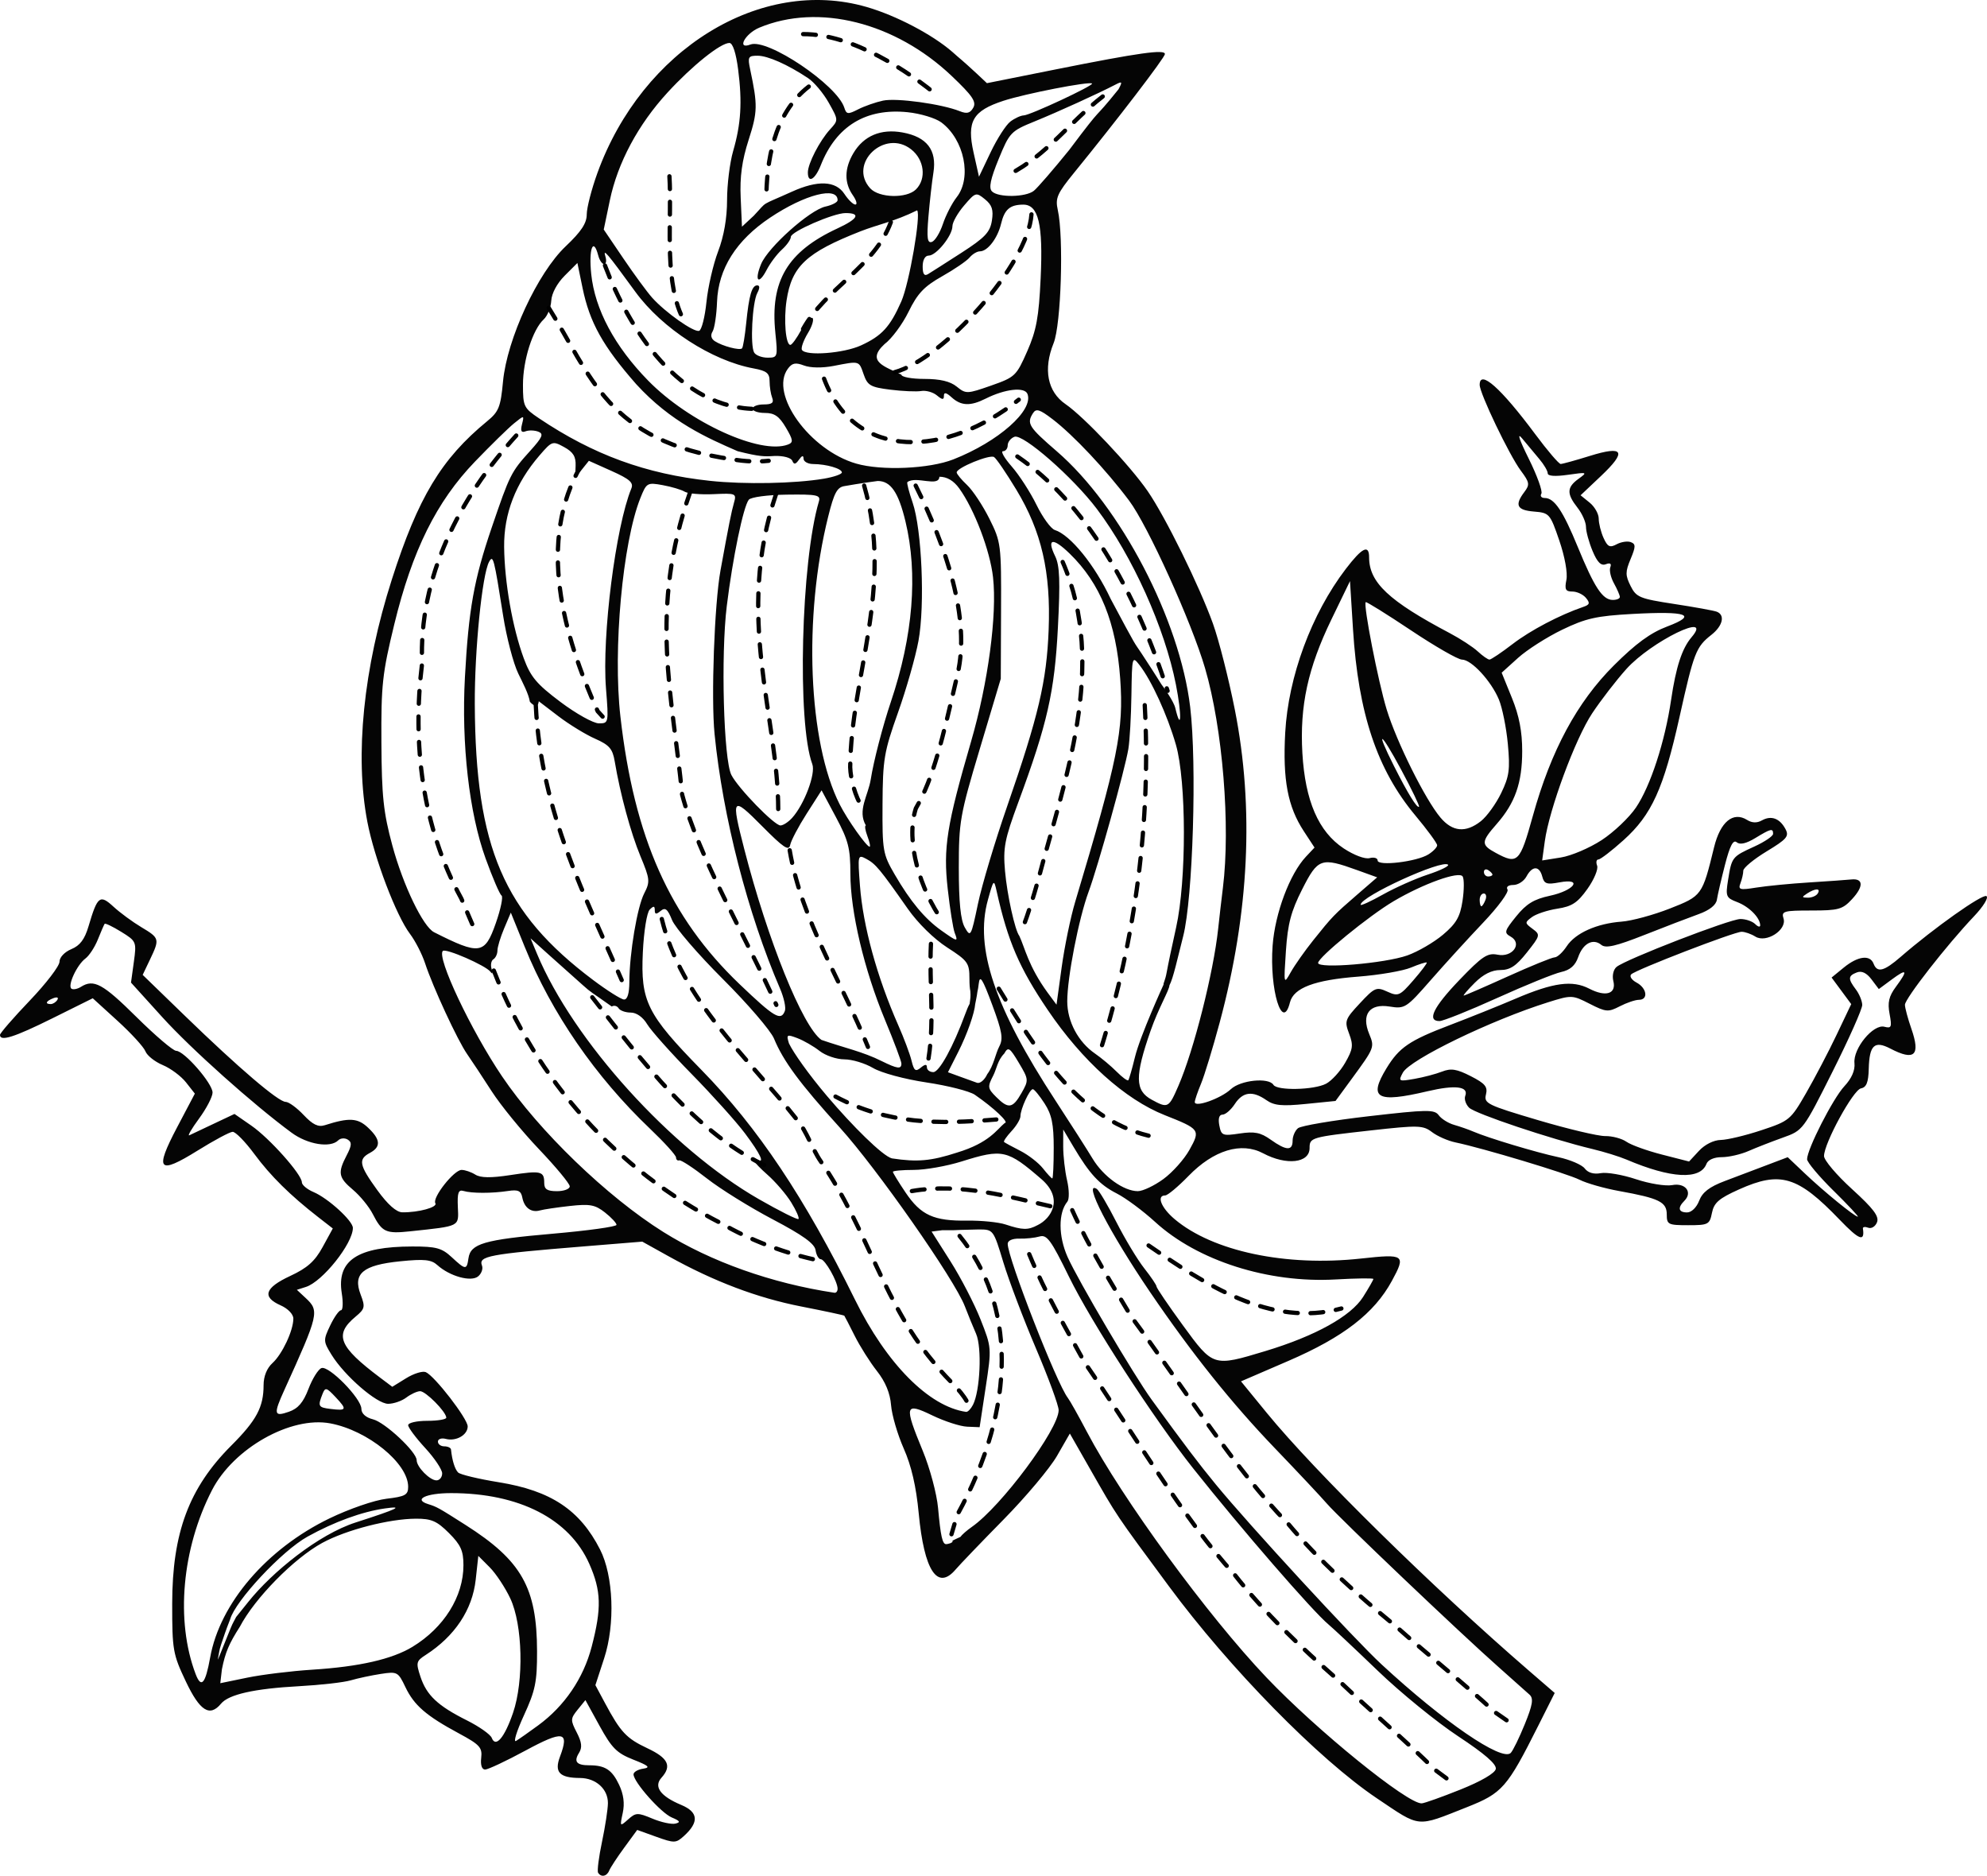 <?xml version="1.0" encoding="UTF-8" standalone="no"?>
<!-- Created with Inkscape (http://www.inkscape.org/) -->

<svg
   xmlns:dc="http://purl.org/dc/elements/1.1/"
   xmlns:cc="http://creativecommons.org/ns#"
   xmlns:rdf="http://www.w3.org/1999/02/22-rdf-syntax-ns#"
   xmlns:svg="http://www.w3.org/2000/svg"
   xmlns="http://www.w3.org/2000/svg"
   xmlns:sodipodi="http://sodipodi.sourceforge.net/DTD/sodipodi-0.dtd"
   xmlns:inkscape="http://www.inkscape.org/namespaces/inkscape"
   width="131.884mm"
   height="124.482mm"
   viewBox="0 0 467.304 441.077"
   id="svg3522"
   version="1.1"
   inkscape:version="0.91 r13725"
   sodipodi:docname="bird_2.svg">
  <defs
     id="defs3524">
    <marker
       inkscape:stockid="DotL"
       orient="auto"
       refY="0.0"
       refX="0.0"
       id="DotL"
       style="overflow:visible"
       inkscape:isstock="true">
      <path
         id="path4532"
         d="M -2.5,-1.0 C -2.5,1.76 -4.74,4.0 -7.5,4.0 C -10.26,4.0 -12.5,1.76 -12.5,-1.0 C -12.5,-3.76 -10.26,-6.0 -7.5,-6.0 C -4.74,-6.0 -2.5,-3.76 -2.5,-1.0 z "
         style="fill-rule:evenodd;stroke:#000000;stroke-width:1pt;stroke-opacity:1;fill:#000000;fill-opacity:1"
         transform="scale(0.8) translate(7.4, 1)" />
    </marker>
  </defs>
  <sodipodi:namedview
     id="base"
     pagecolor="#ffffff"
     bordercolor="#666666"
     borderopacity="1.0"
     inkscape:pageopacity="0.0"
     inkscape:pageshadow="2"
     inkscape:zoom="0.7875"
     inkscape:cx="233.06145"
     inkscape:cy="308.67787"
     inkscape:document-units="px"
     inkscape:current-layer="layer1"
     showgrid="false"
     inkscape:window-width="1366"
     inkscape:window-height="706"
     inkscape:window-x="-8"
     inkscape:window-y="-8"
     inkscape:window-maximized="1"
     fit-margin-top="0"
     fit-margin-left="0"
     fit-margin-right="0"
     fit-margin-bottom="0" />
  <g
     inkscape:label="Layer 1"
     inkscape:groupmode="layer"
     id="layer1"
     style="display:inline"
     transform="translate(-123.612,-385.958)">
    <path
       style="fill:#050505"
       d="m 264.27,826.311 c -0.248,-0.412 0.166,-3.675 0.92,-7.25 0.754,-3.575 1.38,-7.668 1.392,-9.095 0.027,-3.324 -2.828,-5.901 -6.558,-5.92 -4.839,-0.025 -6.095,-1.36 -4.717,-5.013 2.261,-5.99 0.789,-6.249 -8.127,-1.428 -4.533,2.451 -8.8,4.456 -9.481,4.456 -0.763,0 -1.116,-1.056 -0.918,-2.75 0.284,-2.428 -0.33,-3.101 -5.248,-5.75 -7.71,-4.153 -10.533,-6.599 -12.586,-10.903 -1.702,-3.57 -1.909,-3.68 -5.805,-3.079 -2.222,0.342 -5.39,1.019 -7.04,1.505 -1.65,0.485 -7.147,1.107 -12.216,1.382 -10.443,0.567 -16.479,1.921 -18.29,4.103 -2.663,3.209 -4.982,1.74 -8.297,-5.257 -3.022,-6.379 -3.197,-7.381 -3.191,-18.25 0.01,-16.68 3.957,-27.247 13.889,-37.178 5.951,-5.951 7.604,-9.045 7.604,-14.232 0,-2.053 0.779,-3.985 2.083,-5.165 2.294,-2.076 4.917,-7.659 4.917,-10.464 0,-1.032 -1.275,-2.358 -3,-3.122 -4.433,-1.962 -3.73,-4.118 2.25,-6.899 4.041,-1.879 5.8,-3.446 7.639,-6.807 l 2.389,-4.366 -3.389,-2.634 c -6.64,-5.16 -11.246,-9.709 -15.071,-14.885 -2.134,-2.888 -4.429,-5.231 -5.099,-5.208 -0.67,0.023 -4.368,2.003 -8.218,4.399 -9.269,5.769 -10.202,4.712 -4.833,-5.475 l 4.167,-7.907 -2.085,-2.651 c -1.147,-1.458 -3.604,-3.286 -5.461,-4.061 -1.857,-0.776 -3.694,-2.234 -4.082,-3.241 -0.388,-1.007 -3.333,-4.224 -6.545,-7.15 l -5.839,-5.319 -9.424,4.682 c -9.026,4.484 -12.408,5.557 -12.389,3.932 0.005,-0.412 3.155,-4.042 7,-8.065 3.845,-4.023 6.991,-8.131 6.991,-9.129 0,-1.043 1.187,-2.306 2.792,-2.971 2.027,-0.84 3.133,-2.311 4.037,-5.372 2.102,-7.119 2.663,-7.559 5.874,-4.606 1.539,1.415 4.485,3.582 6.547,4.814 4.297,2.568 4.348,2.757 2.032,7.612 l -1.718,3.603 9.987,9.681 c 12.596,12.21 21.931,20.181 23.635,20.181 0.726,0 2.627,1.384 4.223,3.076 2.161,2.29 3.438,2.905 4.997,2.407 5.717,-1.827 7.717,-1.715 10.15,0.57 2.967,2.787 3.097,4.528 0.444,5.947 -2.803,1.5 -2.531,2.863 1.75,8.768 2.455,3.387 4.484,5.183 5.875,5.202 3.819,0.053 8.355,-1.193 7.773,-2.136 -0.789,-1.277 4.372,-7.835 6.166,-7.835 0.804,0 2.257,0.496 3.228,1.103 1.248,0.78 3.662,0.812 8.236,0.111 7.224,-1.107 7.971,-0.934 7.971,1.845 0,1.49 0.697,1.941 3,1.941 1.65,0 3,-0.512 3,-1.139 0,-0.626 -3.263,-4.564 -7.252,-8.75 -3.988,-4.186 -8.989,-10.311 -11.112,-13.611 -2.123,-3.3 -4.718,-7.23 -5.766,-8.733 -2.248,-3.224 -8.062,-15.776 -9.89,-21.352 -0.706,-2.153 -2.303,-5.264 -3.55,-6.914 -3.254,-4.307 -8.382,-17.783 -10.023,-26.338 -2.999,-15.635 -0.935,-36.086 5.751,-56.99 6.172,-19.298 11.645,-28.383 22.428,-37.235 2.727,-2.239 3.16,-3.322 3.72,-9.314 0.935,-10.008 8.143,-25.56 14.745,-31.81 3.653,-3.459 4.949,-5.424 4.949,-7.504 0,-1.55 1.132,-5.938 2.515,-9.751 10.538,-29.054 38.371,-46.217 63.288,-39.026 6.941,2.003 15.489,6.484 20.198,10.586 1.986,1.794 1.822,1.481 5.732,5.099 l 2.381,2.237 16.193,-3.239 c 19.558,-3.912 25.702,-4.774 25.667,-3.602 -0.025,0.834 -11.165,15.39 -21.326,27.863 -4.031,4.949 -4.493,6.003 -3.863,8.821 1.422,6.365 0.774,26.935 -0.986,31.288 -2.484,6.144 -1.45,11.428 2.807,14.346 4.352,2.982 15.198,14.47 19.326,20.469 4.158,6.044 12.126,22.219 15.336,31.132 1.393,3.869 3.707,12.959 5.142,20.201 4.584,23.139 3.392,47.773 -3.565,73.643 -1.609,5.983 -3.582,12.45 -4.385,14.372 -0.803,1.922 -1.46,3.858 -1.46,4.302 0,1.342 6.169,-0.862 8.475,-3.028 2.286,-2.148 8.913,-2.824 10.025,-1.024 0.868,1.405 9.521,1.22 12.372,-0.265 1.304,-0.679 3.326,-2.895 4.492,-4.924 1.836,-3.193 1.961,-4.112 0.93,-6.844 -1.122,-2.973 -0.976,-3.386 2.529,-7.144 3.492,-3.743 3.889,-3.912 6.452,-2.744 2.568,1.17 2.935,1.011 6.128,-2.668 1.868,-2.152 3.285,-4.031 3.15,-4.175 -0.136,-0.145 -1.803,0.387 -3.705,1.182 -1.902,0.795 -7.484,1.754 -12.404,2.132 -10.305,0.791 -15.204,2.642 -16.064,6.068 -1.771,7.058 -4.843,-3.014 -4.075,-13.359 0.566,-7.62 4.026,-16.856 7.832,-20.907 l 2.023,-2.153 -2.522,-3.85 c -3.783,-5.774 -4.975,-12.091 -4.372,-23.15 0.72,-13.186 6.176,-27.945 14.232,-38.495 3.859,-5.054 5.501,-5.872 5.501,-2.739 0,5.897 4.634,10.251 18.958,17.811 2.498,1.318 5.471,3.258 6.607,4.31 1.135,1.052 2.369,1.913 2.741,1.913 0.372,0 2.818,-1.644 5.436,-3.654 4.208,-3.231 11.08,-6.842 16.621,-8.734 1.523,-0.52 1.637,-0.907 0.628,-2.124 -0.679,-0.818 -2.116,-1.488 -3.192,-1.488 -1.603,0 -1.856,-0.497 -1.401,-2.75 0.325,-1.61 -0.367,-5.444 -1.671,-9.25 -2.167,-6.327 -2.326,-6.508 -5.976,-6.81 -4.004,-0.331 -4.576,-1.514 -2.231,-4.613 1.303,-1.722 1.215,-2.245 -0.841,-5 -2.704,-3.624 -9.677,-18.165 -9.677,-20.181 0,-3.696 4.992,0.741 13.096,11.64 2.848,3.83 5.527,6.964 5.952,6.964 0.425,0 3.516,-0.853 6.867,-1.897 7.988,-2.486 8.761,-1.081 2.605,4.735 l -4.79,4.526 2.134,1.728 c 1.174,0.951 2.134,2.648 2.134,3.771 0,1.123 0.514,3.17 1.142,4.549 0.949,2.083 1.469,2.331 3.078,1.47 1.065,-0.57 2.561,-0.796 3.325,-0.503 1.18,0.453 1.173,1.051 -0.051,3.979 -1.252,2.998 -1.253,3.821 -0.001,6.329 1.325,2.657 2.128,2.989 10.222,4.228 4.831,0.74 9.346,1.56 10.034,1.822 2.026,0.773 1.437,3.328 -1.256,5.446 -3.619,2.847 -4.113,4.121 -7.495,19.322 -3.751,16.86 -6.541,22.998 -13.157,28.947 -2.782,2.501 -5.445,4.548 -5.919,4.548 -0.473,0 -0.608,0.658 -0.3,1.462 0.309,0.804 -0.718,3.261 -2.281,5.461 -2.311,3.251 -3.629,4.12 -7.047,4.645 -2.313,0.355 -5.013,1.245 -6,1.978 -1.718,1.274 -1.712,1.393 0.14,2.765 1.879,1.392 1.839,1.555 -1.334,5.562 -2.526,3.189 -3.95,4.128 -6.262,4.128 -1.992,0 -3.996,1.003 -5.993,3 -1.65,1.65 -2.813,3 -2.585,3 0.228,0 4.875,-2.018 10.327,-4.484 5.452,-2.466 10.423,-4.491 11.047,-4.5 0.624,-0.009 1.897,-1.179 2.828,-2.6 2.035,-3.105 7.067,-5.363 12.934,-5.802 2.371,-0.177 7.451,-1.555 11.289,-3.061 7.605,-2.984 7.664,-3.065 10.441,-14.425 1.462,-5.981 4.479,-8.48 7.762,-6.429 1.161,0.725 2.323,0.762 3.487,0.111 2.188,-1.225 4.188,-0.493 5.536,2.026 0.913,1.706 0.361,2.361 -4.435,5.268 -3.012,1.826 -5.477,3.863 -5.477,4.526 0,0.664 -0.3,1.988 -0.666,2.943 -0.593,1.545 -0.183,1.659 3.732,1.033 2.419,-0.387 8.007,-0.93 12.416,-1.206 4.41,-0.276 8.869,-0.592 9.91,-0.701 2.868,-0.301 2.944,1.647 0.181,4.628 -2.239,2.415 -3.165,2.674 -9.593,2.674 -6.493,0 -7.063,0.163 -6.522,1.868 0.853,2.688 -4.063,5.859 -6.615,4.266 -0.999,-0.624 -2.46,-1.134 -3.245,-1.134 -1.738,0 -24.753,8.873 -25.956,10.007 -0.472,0.444 0.091,1.316 1.25,1.936 2.449,1.311 2.826,4.057 0.558,4.057 -0.852,0 -2.875,0.685 -4.495,1.523 -2.724,1.409 -3.256,1.364 -7.092,-0.592 -4.069,-2.076 -4.252,-2.082 -9.755,-0.359 -13.381,4.19 -32.523,13.466 -34.181,16.563 -1.092,2.041 -0.982,2.1 2.717,1.456 2.12,-0.369 5.044,-1.138 6.496,-1.707 2.117,-0.83 3.458,-0.619 6.762,1.067 3.392,1.73 4.025,2.497 3.573,4.326 -0.512,2.078 0.289,2.472 12.238,6.013 7.032,2.084 14.148,3.772 15.813,3.75 1.665,-0.022 3.915,0.582 5,1.34 1.085,0.759 4.841,2.114 8.347,3.011 l 6.375,1.632 2.327,-2.511 c 1.38,-1.489 3.467,-2.53 5.125,-2.558 1.539,-0.026 5.842,-1.056 9.562,-2.29 6.573,-2.18 6.87,-2.427 10.5,-8.721 2.055,-3.563 5.284,-9.73 7.177,-13.706 l 3.441,-7.228 -2.309,-3.123 -2.309,-3.123 2.868,-2.345 c 3.305,-2.703 6.176,-3.079 7.006,-0.917 0.847,2.208 2.444,1.808 6.362,-1.591 7.826,-6.79 19.244,-14.877 20.184,-14.296 0.557,0.344 -0.745,2.458 -2.928,4.753 -6.355,6.681 -16.257,19.366 -16.241,20.805 0.008,0.731 0.691,3.271 1.518,5.645 2.186,6.275 0.75,7.622 -4.953,4.648 -3.728,-1.944 -4.937,-0.807 -5.077,4.777 -0.08,3.176 -0.543,4.335 -1.831,4.583 -1.826,0.352 -8.658,12.855 -8.688,15.9 -0.01,0.976 2.949,4.475 6.575,7.775 5.061,4.606 6.429,6.42 5.888,7.807 -0.387,0.994 -1.316,1.573 -2.063,1.286 -0.747,-0.287 -1.311,-0.2 -1.253,0.193 0.481,3.225 -0.867,2.716 -5.457,-2.061 -9.889,-10.292 -13.941,-11.512 -23.691,-7.137 -4.709,2.113 -5.875,3.123 -6.35,5.5 -0.55,2.752 -0.858,2.912 -5.607,2.912 -4.706,0 -5.025,-0.16 -5.025,-2.525 0,-2.938 -1.767,-3.809 -11.167,-5.505 -3.483,-0.628 -7.683,-1.823 -9.333,-2.655 -2.925,-1.474 -22.806,-7.457 -29.203,-8.787 -1.762,-0.367 -4.237,-1.454 -5.5,-2.416 -2.127,-1.62 -3.185,-1.65 -14.297,-0.41 -14.187,1.584 -14.5,1.674 -14.5,4.159 0,3.536 -5.443,4.15 -10.921,1.232 -5.132,-2.734 -11.635,-0.763 -17.543,5.316 -2.454,2.525 -4.928,4.59 -5.498,4.59 -2.099,0 -0.947,2.899 2.213,5.569 8.955,7.567 26.166,11.209 43.819,9.273 10.294,-1.129 10.626,-0.889 7.278,5.262 -4.144,7.613 -11.398,13.22 -24.321,18.799 l -11.158,4.816 6.041,7.391 c 11.295,13.82 38.922,40.986 61.666,60.638 l 6.072,5.247 -3.857,7.675 c -7.344,14.614 -8.451,15.878 -16.79,19.179 -12.038,4.766 -10.785,4.888 -21.141,-2.064 -13.706,-9.202 -34.683,-30.584 -48.973,-49.92 -12.701,-17.186 -12.065,-16.24 -18.559,-27.619 l -4.711,-8.256 -3.02,5.256 c -1.661,2.891 -7.312,9.622 -12.558,14.957 -5.246,5.335 -10.32,10.623 -11.278,11.75 -4.286,5.047 -7.409,0.302 -8.687,-13.201 -0.599,-6.324 -1.713,-11.143 -3.524,-15.236 -1.456,-3.292 -2.798,-7.885 -2.981,-10.207 -0.222,-2.816 -1.326,-5.484 -3.318,-8.014 -1.642,-2.086 -4,-5.818 -5.241,-8.293 -1.241,-2.475 -2.336,-4.598 -2.435,-4.718 -0.098,-0.12 -4.656,-1.095 -10.127,-2.166 -10.339,-2.024 -20.527,-5.88 -31.167,-11.795 l -6.218,-3.457 -13.782,1.123 c -22.457,1.829 -24.781,2.27 -23.913,4.531 0.282,0.735 -0.126,1.867 -0.907,2.515 -1.654,1.373 -6.682,-0.017 -9.593,-2.651 -1.434,-1.298 -3.062,-1.464 -8.745,-0.893 -8.777,0.881 -11.178,2.898 -9.301,7.812 1.117,2.924 1.015,3.372 -1.183,5.2 -5.097,4.238 -3.981,7.023 5.744,14.331 l 2.884,2.167 3.254,-2.011 c 1.79,-1.106 3.867,-1.754 4.616,-1.439 2.067,0.867 9.863,10.956 9.863,12.765 0,2.015 -2.723,3.572 -5.142,2.94 -1.022,-0.267 -1.858,0.017 -1.858,0.631 0,0.614 0.675,1.117 1.5,1.117 0.825,0 1.534,0.338 1.577,0.75 0.261,2.561 0.902,4.628 1.673,5.4 0.488,0.488 4.8,1.521 9.582,2.295 12.253,1.983 19.048,6.498 23.8,15.812 3.157,6.189 3.588,17.554 0.97,25.57 l -2.067,6.327 2.235,4.173 c 3.697,6.901 5.044,8.339 9.993,10.666 4.906,2.306 5.799,4.173 3.314,6.928 -1.892,2.098 -0.26,4.348 4.636,6.394 4.054,1.694 4.252,4.049 0.619,7.337 -1.848,1.673 -2.245,1.683 -6.467,0.165 l -4.497,-1.617 -3.038,4.15 c -1.671,2.282 -3.264,4.712 -3.541,5.4 -0.56,1.391 -1.929,1.652 -2.622,0.5 z M 277.046,813.601 c 2.065,0.863 4.497,1.39 5.406,1.171 1.275,-0.306 1.081,-0.635 -0.848,-1.44 -2.541,-1.06 -9,-8.339 -9,-10.144 0,-0.544 1.012,-1.142 2.25,-1.329 1.808,-0.273 1.355,-0.692 -2.302,-2.13 -3.868,-1.521 -5.057,-2.707 -7.908,-7.893 l -3.356,-6.104 -1.823,2.251 c -1.7,2.099 -1.714,2.461 -0.219,5.352 1.191,2.303 1.33,3.54 0.54,4.805 -1.29,2.066 -0.588,2.92 2.403,2.92 3.73,0 5.345,1.051 7.01,4.559 1.072,2.26 1.354,4.409 0.87,6.641 -0.7,3.228 -0.672,3.261 1.254,1.536 1.825,-1.635 2.243,-1.65 5.723,-0.196 z m 190.047,-6.838 c 4.863,-1.949 8.112,-3.844 8.302,-4.841 0.213,-1.117 -2.613,-3.57 -8.875,-7.702 -5.053,-3.335 -13.538,-10.247 -18.855,-15.361 -5.317,-5.114 -10.543,-10.024 -11.614,-10.912 -3.704,-3.071 -20.484,-22.419 -31.804,-36.673 -9.326,-11.743 -23.994,-34.377 -29.263,-45.157 -4.184,-8.559 -5.165,-9.9 -6.88,-9.402 -1.1,0.32 -3.237,0.546 -4.75,0.504 -1.63,-0.046 -2.75,0.452 -2.75,1.222 0,3.341 11.536,32.89 14.144,36.228 0.476,0.609 2.498,4.209 4.493,8 8.248,15.672 28.374,43.193 42.234,57.755 11.853,12.453 33.16,29.729 36.493,29.589 0.625,-0.026 4.731,-1.489 9.125,-3.25 z m 15.114,-15.355 c 1.858,-4.571 2.099,-6.054 1.129,-6.949 -0.678,-0.626 -3.933,-3.526 -7.233,-6.444 -9.014,-7.972 -37.444,-35.029 -40.406,-38.454 -1.427,-1.65 -6.919,-7.5 -12.205,-13 -10.221,-10.635 -19.683,-22.468 -29.415,-36.79 -9.555,-14.059 -15.892,-26.323 -12.529,-24.245 0.52,0.321 2.599,3.835 4.621,7.809 2.022,3.974 4.972,8.865 6.555,10.869 1.583,2.004 2.879,3.924 2.879,4.267 0,0.343 2.783,4.441 6.186,9.106 7.147,9.801 7.121,9.793 19.388,6.09 11.759,-3.55 20.138,-8.191 23.015,-12.748 1.326,-2.101 2.411,-3.997 2.411,-4.214 0,-0.217 -3.988,-0.167 -8.863,0.111 -15.863,0.904 -32.485,-4.393 -42.48,-13.537 -2.837,-2.595 -6.889,-5.601 -9.006,-6.679 -4.079,-2.078 -6.373,-4.556 -10.217,-11.04 l -2.372,-4 -0.007,4 c -0.004,2.2 0.406,5.785 0.912,7.966 0.51,2.2 0.539,4.426 0.066,5 -2.149,2.603 -2.131,8.081 0.042,12.983 2.379,5.365 15.64,27.879 19.763,33.551 7.729,10.635 11.063,15.038 15.141,20 7.917,9.632 32.476,36.289 38.944,42.273 14.58,13.488 28.307,22.897 30.38,20.824 0.516,-0.516 2.001,-3.553 3.3,-6.749 z m -237.94,-2.674 c 2.581,-7.531 2.268,-20.715 -0.639,-26.898 -1.209,-2.572 -3.396,-5.877 -4.861,-7.345 l -2.663,-2.669 -0.615,5.588 c -0.779,7.084 -4.913,13.301 -11.779,17.714 -2.214,1.423 -2.305,1.805 -1.221,5.09 1.446,4.382 4.069,6.852 10.911,10.276 2.913,1.458 5.553,3.319 5.867,4.136 0.918,2.391 3.003,-0.067 4.999,-5.893 z m 5.934,2.926 c 6.189,-4.535 10.623,-11.058 12.559,-18.475 2.367,-9.07 2.251,-13.147 -0.556,-19.493 -4.677,-10.576 -16.506,-16.631 -32.489,-16.631 -5.892,0 -8.984,1.47 -5.425,2.579 2.072,0.646 2.426,0.843 8.832,4.921 13.173,8.386 16.763,14.736 16.795,29.707 0.015,7.185 -0.398,9.198 -3.094,15.063 -1.711,3.723 -2.542,6.423 -1.846,6 0.696,-0.423 3.047,-2.075 5.224,-3.67 z m -77.156,-15.978 c 2.285,-12.701 13.304,-25.537 28.05,-32.674 4.626,-2.239 10.557,-4.284 13.403,-4.621 4.42,-0.524 5.105,-0.902 5.105,-2.817 0,-5.53 -9.491,-13.252 -18.322,-14.909 -9.28,-1.741 -22.736,5.851 -27.805,15.688 -7.088,13.754 -8.606,30.765 -3.859,43.25 1.317,3.463 2.302,2.337 3.427,-3.915 z m 24.059,2.894 c 10.966,-0.693 18.725,-2.463 23.5,-5.362 7.421,-4.506 12,-11.831 12,-19.199 0,-3.392 -0.624,-4.779 -3.4,-7.555 -2.833,-2.833 -4.126,-3.398 -7.75,-3.385 -6.305,0.021 -16.434,2.634 -22.04,5.685 -6.653,3.621 -15.898,13.023 -19.405,19.736 -2.542,3.97 -3.419,6.032 -4.206,9.984 l -0.383,3.279 6.342,-1.307 c 3.488,-0.719 10.392,-1.563 15.342,-1.876 z m -15.087,-15.954 c 5.632,-7.04 16.485,-15.834 25.224,-18.653 9.977,-3.218 11.529,-3.965 6.863,-3.3 -5.349,0.762 -11.887,3.145 -18.157,6.62 -6.096,3.378 -17,15.143 -18.201,19.423 -0.591,1.513 -0.986,2.577 -1.253,3.357 -0.616,1.797 -1.231,3.51 -1.326,4.283 -0.032,0.262 -0.241,1.414 -0.342,1.868 0.131,-0.005 3.335,-8.404 3.649,-8.749 0.098,-0.108 0.563,-1.147 0.683,-1.293 0.672,-0.821 1.854,-2.297 2.861,-3.555 z m 167.462,-15.262 c 0.344,-0.503 1.556,-1.564 2.694,-2.357 6.913,-4.818 20.41,-22.962 20.413,-27.442 7.8e-4,-1.1 -2.395,-7.625 -5.325,-14.5 -2.929,-6.875 -6.383,-15.988 -7.675,-20.25 -2.334,-7.7 -2.371,-7.75 -5.773,-7.75 -8.57,0.175 -3.325,0.202 -8.57,0.175 l -2.537,0.325 4.441,7 c 2.443,3.85 5.624,9.995 7.069,13.655 2.617,6.628 2.622,6.692 1.207,16 l -1.421,9.345 -2.95,-0.123 c -1.623,-0.068 -5.313,-1.265 -8.2,-2.66 -6.465,-3.123 -6.656,-2.401 -2.21,8.38 1.672,4.054 3.285,10.079 3.584,13.388 0.602,6.645 1.02,8.516 1.903,8.516 0.325,0 1.791,-0.307 1.474,-0.819 0,0 1.731,-0.847 1.873,-0.882 z m -121.875,-14.937 c 0,-0.901 -1.8,-3.591 -4,-5.978 -2.2,-2.387 -4,-4.8 -4,-5.362 0,-0.562 2.025,-1.022 4.5,-1.022 2.475,0 4.486,-0.338 4.468,-0.75 -0.059,-1.405 -4.868,-6.25 -6.17,-6.218 -0.714,0.018 -2.171,0.693 -3.239,1.5 -1.068,0.808 -2.99,1.468 -4.272,1.468 -2.663,0 -10.234,-6.561 -13.306,-11.532 -1.956,-3.165 -1.968,-3.426 -0.321,-6.879 0.941,-1.974 2.084,-3.589 2.538,-3.589 0.455,0 0.54,-1.793 0.189,-3.984 -1.238,-7.739 3.684,-10.999 16.624,-11.01 5.563,-0.005 6.903,0.358 9.206,2.494 3.296,3.056 3.562,3.075 3.964,0.275 0.495,-3.445 3.669,-4.369 19.831,-5.776 8.243,-0.718 14.988,-1.653 14.988,-2.079 0,-0.426 -1.225,-1.738 -2.721,-2.915 -2.315,-1.821 -3.546,-2.049 -8.25,-1.526 -3.041,0.338 -6.204,0.808 -7.029,1.045 -2.04,0.586 -3.69,-0.616 -4.153,-3.023 -0.307,-1.599 -0.982,-1.909 -3.366,-1.547 -3.783,0.575 -8.544,0.572 -10.481,-0.006 -1.186,-0.354 -1.461,0.436 -1.314,3.769 0.207,4.692 0.682,4.449 -11.186,5.719 -5.757,0.616 -6.633,0.212 -8.825,-4.066 -0.882,-1.722 -2.97,-4.28 -4.64,-5.685 -3.444,-2.898 -3.646,-3.99 -1.5,-8.106 1.213,-2.326 1.265,-3.083 0.252,-3.708 -0.699,-0.432 -1.703,-0.355 -2.23,0.172 -1.856,1.856 -7.204,0.982 -10.971,-1.792 -9.043,-6.658 -23.674,-19.734 -30.427,-27.192 l -7.34,-8.107 0.667,-4.847 c 0.655,-4.76 0.602,-4.887 -2.962,-7.089 -1.996,-1.233 -3.752,-2.079 -3.904,-1.879 -0.151,0.2 -0.864,1.844 -1.585,3.654 -0.721,1.809 -2.043,3.834 -2.938,4.5 -2.013,1.497 -4.295,6.47 -3.261,7.108 0.418,0.258 1.414,0.056 2.212,-0.449 3.003,-1.9 5.154,-0.734 13.013,7.051 4.442,4.4 8.668,8 9.391,8 1.874,3.7e-4 8.548,7.656 8.548,9.806 0,0.99 -1.438,3.756 -3.196,6.146 -1.758,2.39 -2.77,4.143 -2.25,3.896 0.52,-0.247 3.119,-1.476 5.774,-2.73 l 4.829,-2.281 3.971,2.752 c 4.291,2.974 11.872,11.48 11.872,13.322 0,0.623 1.238,1.657 2.75,2.298 3.426,1.452 9.25,6.76 9.25,8.431 0,3.67 -7.142,12.636 -11.054,13.878 l -2.119,0.673 2.087,1.944 c 3.249,3.027 3.074,3.781 -5.007,21.561 -2.62,5.765 -2.491,6.405 1.041,5.173 2.166,-0.755 3.389,-2.183 4.611,-5.384 0.915,-2.396 2.286,-4.595 3.047,-4.887 1.734,-0.665 9.394,7.15 9.394,9.585 0,1.106 1.038,2.04 2.741,2.467 2.825,0.709 10.259,7.668 10.259,9.603 0,1.594 3.092,4.747 4.655,4.747 0.74,0 1.345,-0.737 1.345,-1.638 z m -25.049,-17.914 c -2.183,-2.324 -2.452,-2.389 -3.1,-0.746 -1.139,2.885 -0.996,3.148 1.9,3.504 3.802,0.468 3.938,0.155 1.201,-2.758 z m 149.878,1.802 c 1.695,-3.3 2.145,-13.49 0.738,-16.706 -0.732,-1.674 -1.924,-4.59 -2.648,-6.481 -2.414,-6.304 -20.707,-32.44 -29.44,-42.063 -9.335,-10.286 -13.27,-15.607 -15.438,-20.878 -0.764,-1.858 -6.177,-8.158 -12.029,-14 -5.852,-5.842 -11.231,-12.092 -11.954,-13.888 -1.047,-2.601 -1.593,-3.034 -2.686,-2.128 -1.045,0.867 -1.372,0.823 -1.372,-0.184 0,-1.023 -0.269,-1.053 -1.192,-0.131 -0.666,0.666 -1.378,5.083 -1.614,10.017 -0.552,11.546 0.966,14.594 13.793,27.691 13.241,13.52 24.303,30.071 36.093,54 7.439,15.1 17.387,25.149 26.134,26.398 0.393,0.056 1.119,-0.685 1.614,-1.648 z m -31.829,-27.3 c 0,-1.718 -2.978,-6.95 -3.956,-6.95 -0.498,0 -1.049,-0.955 -1.224,-2.122 -0.232,-1.543 -2.98,-3.52 -10.073,-7.25 -5.364,-2.821 -12.338,-7.153 -15.496,-9.628 -3.158,-2.475 -6.082,-4.388 -6.497,-4.25 -0.415,0.138 -0.754,-0.168 -0.754,-0.679 0,-0.511 -2.751,-3.549 -6.112,-6.75 -12.834,-12.222 -23.146,-27.185 -29.467,-42.758 l -3.273,-8.063 -1.574,3.718 c -0.866,2.045 -1.574,4.381 -1.574,5.191 0,0.81 -0.43,1.739 -0.956,2.064 -0.526,0.325 -0.709,1.364 -0.406,2.309 0.339,1.059 0.227,1.293 -0.294,0.61 -1.12,-1.47 -10.505,-5.565 -11.188,-4.881 -1.496,1.496 6.611,18.661 13.927,29.489 8.688,12.86 24.704,28.314 37.917,36.586 11.177,6.997 25.489,12.083 40.25,14.301 0.412,0.062 0.75,-0.36 0.75,-0.937 z m 47.066,-14.986 c 3.166,-1.544 6.128,-6.152 0.971,-10.706 -8.126,-7.031 -9.213,-7.275 -18.875,-4.246 -3.487,1.093 -8.549,1.987 -11.25,1.987 -2.701,0 -4.911,0.202 -4.911,0.45 0,0.247 1.343,2.44 2.985,4.872 3.604,5.34 6.623,6.713 14.515,6.603 3.3,-0.046 7.35,0.363 9,0.91 4.02,1.332 5.281,1.353 7.566,0.13 z m -57.99,-5.342 c -1.184,-1.915 -3.71,-4.85 -5.614,-6.522 -3.239,-2.844 -4.704,-4.986 -2.462,-3.6 2.014,1.245 0.908,-1.177 -2.782,-6.088 -2.08,-2.769 -7.734,-9.056 -12.563,-13.973 -4.83,-4.917 -9.525,-10.177 -10.433,-11.689 -1.01,-1.681 -2.517,-2.75 -3.878,-2.75 -1.224,0 -2.508,-0.457 -2.853,-1.016 -0.345,-0.559 -1.07,-0.743 -1.609,-0.41 -4.907,-3.499 -4.772,-3.186 -6.817,-5.035 -1.89,-1.671 -5.426,-4.828 -7.858,-7.016 l -4.422,-3.977 1.54,3.686 c 8.52,20.392 31.518,45.811 52.15,57.641 4.89,2.804 9.085,4.903 9.322,4.665 0.238,-0.238 -0.536,-2 -1.72,-3.915 z m 245.123,-2.745 c -3.409,-3.367 -6.198,-6.692 -6.198,-7.388 0,-2.364 6.092,-14.298 8.755,-17.151 1.724,-1.847 2.559,-3.749 2.388,-5.442 -0.348,-3.448 4.42,-9.245 7.04,-8.56 1.654,0.432 1.798,0.077 1.22,-3.006 -0.507,-2.701 -0.172,-4.151 1.471,-6.374 2.92,-3.949 2.668,-4.418 -0.94,-1.75 l -3.067,2.267 -1.724,-2.286 c -1.144,-1.516 -2.3,-2.065 -3.433,-1.63 -2.09,0.802 -2.132,1.5 -0.241,4.001 0.807,1.068 1.482,2.707 1.5,3.643 0.018,0.936 -3.106,7.957 -6.94,15.603 -6.964,13.885 -6.978,13.904 -11.75,15.609 -2.628,0.939 -6.256,2.355 -8.062,3.147 -1.806,0.792 -4.633,1.44 -6.281,1.44 -1.807,0 -3.238,0.626 -3.602,1.577 -1.466,3.822 -8.342,3.449 -18.832,-1.02 -1.65,-0.703 -5.25,-1.816 -8,-2.474 -9.744,-2.33 -27.583,-8.309 -28.989,-9.715 -0.784,-0.784 -1.195,-2.03 -0.911,-2.768 0.861,-2.243 -2.34,-2.638 -8.882,-1.096 -11.926,2.812 -13.953,1.674 -9.636,-5.408 2.988,-4.901 5.376,-6.528 14.918,-10.159 4.675,-1.779 11.625,-4.573 15.444,-6.207 8.875,-3.799 13.35,-4.405 17.33,-2.347 3.904,2.019 6.414,1.215 5.655,-1.812 -0.314,-1.253 0.015,-2.693 0.757,-3.306 2.167,-1.791 26.667,-11.266 29.131,-11.266 1.256,0 2.824,0.54 3.484,1.2 0.66,0.66 1.186,0.772 1.168,0.25 -0.06,-1.794 -2.634,-4.372 -5.424,-5.433 -2.609,-0.992 -2.749,-1.333 -2.132,-5.194 0.859,-5.374 0.941,-5.478 6.148,-7.851 2.442,-1.112 4.439,-2.461 4.439,-2.997 0,-1.364 -0.509,-1.244 -4.173,0.984 -2.136,1.299 -3.61,1.636 -4.376,1.001 -0.832,-0.69 -1.605,0.79 -2.763,5.291 -0.884,3.437 -1.741,7.132 -1.904,8.21 -0.19,1.258 -1.728,2.475 -4.29,3.394 -2.197,0.788 -7.94,2.992 -12.763,4.896 -6.683,2.639 -9.091,3.195 -10.123,2.338 -1.952,-1.62 -4.316,-0.366 -5.452,2.892 -0.686,1.968 -1.893,3.021 -3.99,3.482 -1.654,0.363 -8.42,3.107 -15.035,6.098 -6.616,2.991 -12.727,5.438 -13.58,5.438 -3.043,0 -1.459,-3.269 4.683,-9.665 5.394,-5.617 6.604,-6.418 8.98,-5.942 3.505,0.701 5.916,-2.661 3.055,-4.262 -1.588,-0.889 -1.47,-1.315 1.324,-4.767 2.373,-2.932 4.165,-4.026 7.906,-4.827 5.772,-1.237 7.896,-4.209 2.251,-3.15 -2.978,0.559 -3.586,0.353 -4.035,-1.365 -0.675,-2.58 -2.342,-2.59 -3.716,-0.022 -0.589,1.1 -1.981,2 -3.094,2 -1.179,0 -1.749,0.445 -1.365,1.066 0.362,0.586 -2.199,4.074 -5.692,7.75 -3.493,3.676 -9.045,9.762 -12.338,13.523 -5.789,6.614 -6.109,6.82 -9.71,6.244 -4.733,-0.757 -6.684,1.869 -4.788,6.446 1.297,3.132 1.261,3.226 -4.151,10.613 l -3.768,5.144 -6.991,0.702 c -5.608,0.563 -7.442,0.386 -9.269,-0.894 -3.231,-2.263 -5.534,-1.982 -7.425,0.904 -0.901,1.375 -2.199,2.5 -2.884,2.5 -0.796,0 -1.071,0.919 -0.76,2.543 0.456,2.385 0.754,2.502 4.809,1.894 3.478,-0.522 4.9,-0.237 7.28,1.457 3.654,2.602 5.148,2.668 5.148,0.228 0,-1.033 0.568,-2.349 1.261,-2.924 0.694,-0.576 8.174,-1.843 16.622,-2.816 13.842,-1.594 15.473,-1.616 16.493,-0.221 0.623,0.851 2.255,1.867 3.628,2.256 1.373,0.39 3.396,1.098 4.496,1.573 3.437,1.487 14.775,4.897 20,6.017 2.75,0.589 5.541,1.785 6.202,2.658 0.765,1.009 2.133,1.409 3.758,1.098 1.406,-0.269 5.14,0.374 8.298,1.428 3.158,1.054 6.996,1.675 8.53,1.38 3.088,-0.594 4.848,1.693 2.845,3.696 -1.647,1.647 -1.389,2.733 0.648,2.733 1.022,0 2.228,-1.172 2.83,-2.75 0.759,-1.991 2.406,-3.263 5.969,-4.611 2.706,-1.024 7.156,-2.708 9.889,-3.744 l 4.969,-1.882 4.031,3.826 c 4.469,4.242 11.726,10.161 12.458,10.161 0.259,0 -2.319,-2.755 -5.728,-6.122 z M 397.203,663.22 c 2.145,-1.562 4.911,-4.658 6.147,-6.88 2.614,-4.699 2.495,-4.866 -5.838,-8.167 -9.31,-3.688 -19.389,-12.756 -27.499,-24.74 -6.704,-9.905 -9.361,-16.075 -12.004,-27.872 -0.654,-2.921 -0.709,-2.868 -2.061,2 -3.143,11.314 1.542,25.224 15.899,47.203 3.52,5.388 7.445,11.531 8.723,13.65 2.531,4.198 7.316,7.637 10.633,7.643 1.155,0.002 3.855,-1.275 6,-2.837 z m -25.776,-7.308 c 0,-5.631 -0.459,-7.858 -2.162,-10.488 -1.189,-1.836 -2.427,-3.345 -2.751,-3.351 -0.755,-0.016 -2.911,4.685 -2.911,6.346 0,0.695 -0.945,2.279 -2.101,3.519 -1.155,1.24 -1.943,2.393 -1.75,2.561 0.193,0.169 1.909,1.1 3.813,2.07 1.905,0.97 4.3,2.827 5.323,4.127 1.023,1.3 2.012,2.364 2.199,2.364 0.187,0 0.339,-3.217 0.339,-7.149 z m -22.739,1.071 c 7.657,-2.317 9.332,-5.406 11.224,-6.958 1.164,-0.035 -2.599,-3.583 -7.037,-6.634 -1.225,-0.842 -6.336,-2.145 -11.357,-2.895 -5.165,-0.772 -10.627,-2.248 -12.579,-3.399 -1.898,-1.12 -4.939,-2.036 -6.758,-2.036 -1.819,0 -4.441,-0.891 -5.825,-1.98 -1.384,-1.089 -3.726,-2.439 -5.203,-3.001 -2.5,-0.95 -2.637,-0.865 -1.991,1.23 1.047,2.2 4.673,7.331 8.946,12.371 5.977,7.052 13.111,14.14 15.268,14.666 5.985,0.909 9.169,0.626 15.312,-1.364 z m 3.125,-37.974 c -0.141,-0.666 -0.209,-1.65 -0.209,-2.917 0,-3.692 -0.366,-4.205 -5.25,-7.35 -3.095,-1.993 -6.892,-5.723 -9.25,-9.087 -6.538,-9.328 -7.557,-10.553 -9.731,-11.717 -2.035,-1.089 -2.065,-0.965 -1.517,6.278 0.72,9.519 4.007,21.487 9.022,32.846 1.336,3.025 2.739,6.777 3.118,8.338 0.571,2.348 0.942,2.629 2.149,1.628 1.026,-0.852 1.459,-0.878 1.459,-0.088 0,0.617 0.68,1.122 1.511,1.122 1.406,0 4.668,-5.952 7.536,-13.75 0.303,-0.824 0.657,-1.718 0.993,-2.293 0.186,-1.359 0.266,-1.644 0.169,-3.01 z m 1.148,3.048 c -0.152,2.07 -1.837,7.004 -3.996,11.27 l -2.411,4.765 2.775,1.014 c 1.526,0.558 3.351,1.217 4.055,1.465 0.704,0.248 1.789,-0.666 2.411,-2.03 1.521,-2.007 1.93,-4.808 2.822,-6.504 0.975,-1.821 0.69,-3.499 -1.669,-9.836 -2.301,-6.182 -2.904,-7.115 -3.16,-4.89 -0.092,0.796 -0.192,1.423 -0.31,1.879 -0.142,1.181 -0.358,1.95 -0.515,2.867 z m 4.227,16.841 c -1.357,2.625 -1.306,2.998 0.697,5 2.884,2.884 3.891,2.727 5.973,-0.931 l 0,-5e-5 c 1.711,-3.007 1.696,-3.179 -0.641,-7.099 -2.151,-3.608 -2.501,-3.829 -3.429,-2.17 -1.586,1.612 -1.771,3.589 -2.599,5.2 z m 37.025,-10.578 c -3.744,10.752 -3.69,14.086 0.264,16.234 3.809,2.069 3.996,1.972 6.264,-3.242 l -2e-5,0 c 3.623,-8.331 8.253,-26.612 9.358,-36.946 0.282,-2.642 0.784,-6.978 1.115,-9.635 1.812,-14.563 -0.057,-37.524 -4.205,-51.669 -3.178,-10.836 -13.453,-33.511 -17.837,-39.364 -5.42,-7.236 -13.143,-15.448 -18.038,-19.181 -3.039,-2.318 -3.849,-2.562 -4.594,-1.384 -1.524,2.409 -1.004,3.24 5.588,8.93 15.038,12.979 28.94,39.618 31.394,60.158 1.6,13.395 0.642,44.884 -1.639,53.852 -1.35,5.307 -2.347,9.925 -3.243,11.593 -0.005,1.067 -2.582,5.359 -4.426,10.656 z m 3.788,-13.758 c 0.291,-1.65 1.285,-6.375 2.207,-10.5 2.464,-11.014 2.437,-34.382 -0.048,-43 -2.008,-6.964 -5.733,-15.101 -8.576,-18.739 -1.704,-2.18 -1.753,-1.995 -1.882,7 -0.073,5.081 -0.397,10.814 -0.72,12.739 -0.837,4.982 -7.119,27.542 -9.361,33.617 -2.317,6.277 -5.018,20.146 -5.013,25.743 0.004,4.725 2.577,9.559 6.536,12.283 1.484,1.021 3.775,2.94 5.09,4.263 1.315,1.324 2.545,2.224 2.733,2 0.188,-0.224 0.889,-2.657 1.557,-5.407 1.233,-5.075 6.728,-17.061 6.728,-17.061 -0.06,-0.397 0.402,-0.977 0.749,-2.939 z m -62.397,21.495 c 0,-0.553 -1.742,-5.191 -3.871,-10.307 -4.891,-11.752 -8.129,-25.436 -8.129,-34.357 0,-5.952 -0.474,-7.811 -3.385,-13.258 l -3.385,-6.335 -3.515,5.496 c -1.934,3.023 -3.677,6.336 -3.875,7.362 -0.289,1.502 -1.578,0.636 -6.6,-4.432 -7.103,-7.169 -7.351,-6.85 -4.195,5.4 5.543,21.517 13.735,41.77 18.146,44.859 5.293,1.841 9.809,2.792 14.126,4.964 3.75,1.849 4.683,1.971 4.683,0.61 z m -27.406,-12.378 c 0.292,-0.761 -0.219,-3.123 -1.135,-5.25 -7.618,-17.686 -13.462,-40.403 -15.4,-59.867 -0.844,-8.474 -0.04,-30.615 1.398,-38.5 1.962,-10.759 2.553,-13.722 3.153,-15.829 0.643,-2.255 0.49,-2.321 -4.788,-2.076 -2.998,0.139 -6.063,-0.125 -6.81,-0.587 -0.747,-0.462 -3.058,-1.15 -5.134,-1.53 -3.648,-0.667 -3.826,-0.565 -5.261,3.021 -4.188,10.467 -6.492,35.648 -4.702,51.389 3.237,28.463 11.604,47.244 28.045,62.952 8.183,7.818 9.699,8.713 10.633,6.277 z m -171.101,-2.605 c 0.35,-0.567 -0.051,-0.735 -0.941,-0.393 -1.732,0.665 -2.049,1.382 -0.611,1.382 0.518,0 1.216,-0.445 1.552,-0.989 z M 376.465,598.061 c 10.086,-33.658 11.451,-40.413 10.601,-52.463 -0.93,-13.194 -4.676,-22.473 -11.896,-29.471 -3.98,-3.858 -5.458,-3.588 -3.406,0.622 1.076,2.208 1.215,5.822 0.645,16.812 -0.782,15.099 -2.464,22.522 -9.29,41 -3.258,8.818 -3.629,10.74 -3.142,16.262 0.49,5.561 2.337,13.921 3.36,15.209 1.302,2.748 2.097,7.095 6.661,13.35 l 2.086,2.821 1.216,-8.821 c 0.669,-4.852 2.093,-11.746 3.164,-15.321 z m -104.842,18.75 c 0.032,-6.779 1.856,-17.609 3.503,-20.794 1.405,-2.718 1.342,-3.343 -0.883,-8.692 -2.288,-5.501 -4.773,-14.651 -6.061,-22.326 -0.499,-2.969 -1.27,-3.858 -4.631,-5.341 -2.218,-0.979 -6.102,-3.359 -8.631,-5.289 l -4.598,-3.51 c -0.251,2.301 -2.092,0.116 -2.092,0.116 -0.322,-1.912 -1.602,-4.3 -2.747,-6.665 -1.145,-2.365 -2.737,-8.451 -3.537,-13.524 -2.166,-13.723 -2.356,-14.453 -3.313,-12.71 -1.633,2.973 -3.422,20.797 -3.361,33.486 0.162,33.657 6.759,49.027 27.834,64.849 3.3,2.477 6.562,4.537 7.25,4.578 0.813,0.048 1.257,-1.414 1.27,-4.177 z m 160.839,-9.75 c 4.499,-5.623 4.852,-5.989 10.447,-10.831 l 4.585,-3.968 -4.695,-1.695 c -8.494,-3.066 -9.229,-2.811 -12.932,4.494 -2.633,5.193 -3.403,8.109 -3.833,14.5 -0.531,7.9 -0.516,7.963 1.145,5 0.925,-1.65 3.303,-5.025 5.283,-7.5 z m 22.142,3.557 c 2.475,-0.88 6.245,-3.073 8.378,-4.874 3.116,-2.632 4.016,-4.19 4.585,-7.937 0.389,-2.564 0.405,-5.152 0.035,-5.751 -0.822,-1.329 -9.268,1.7 -16.258,5.831 -5.801,3.429 -17.739,13.189 -17.739,14.503 0,1.426 15.738,0.098 21,-1.773 z m -214.388,-7.583 c 1.161,-3.315 1.766,-6.24 1.344,-6.501 -0.422,-0.261 -2.11,-4.186 -3.751,-8.724 -3.865,-10.688 -5.713,-26.91 -4.856,-42.617 0.872,-15.965 2.111,-22.893 6.284,-35.132 4.279,-12.548 4.551,-13.093 9.056,-18.079 2.909,-3.22 3.244,-4.009 1.917,-4.519 -0.884,-0.339 -2.232,-0.377 -2.994,-0.085 -1.006,0.386 -1.238,-0.065 -0.843,-1.643 0.543,-2.174 0.542,-2.174 -1.863,-0.229 -1.324,1.07 -5.464,5.12 -9.199,9 -9.045,9.393 -14.742,20.881 -18.969,38.249 -2.816,11.569 -3.108,14.252 -3.032,27.804 0.071,12.684 0.47,16.424 2.579,24.226 2.52,9.319 7.211,19.072 9.805,20.382 10.749,5.432 11.932,5.258 14.522,-2.135 z m 107.923,2.276 c -0.373,-0.963 -1.111,-5.591 -1.638,-10.285 -1.09,-9.699 -0.264,-14.912 5.512,-34.79 3.983,-13.707 6.121,-29.731 5.141,-38.527 -0.699,-6.266 -4.379,-15.944 -7.945,-20.897 -1.316,-1.827 -2.883,-2.75 -4.67,-2.75 -0.123,2.543 -5.503,-0.273 -7.533,1.265 -0.172,0.172 0.379,2.321 1.224,4.774 2.185,6.338 2.942,24.109 1.388,32.559 -0.698,3.796 -2.871,11.402 -4.829,16.902 -3.268,9.179 -3.565,10.944 -3.623,21.5 -0.059,10.941 0.079,11.743 2.847,16.5 3.721,6.396 7.081,10.434 10.986,13.201 3.814,2.703 3.988,2.734 3.14,0.549 z m 12.334,-29.75 c 7.374,-21.241 9.291,-29.394 9.761,-41.5 0.529,-13.627 -1.662,-23.123 -7.604,-32.957 -2.353,-3.895 -4.711,-7.348 -5.239,-7.675 -1.054,-0.651 -8.787,2.525 -8.787,3.609 0,0.371 1.097,1.704 2.438,2.964 1.341,1.26 3.703,4.826 5.25,7.924 2.742,5.493 2.811,6.035 2.748,21.634 l -0.064,16 -4.936,16.5 c -4.672,15.617 -4.936,17.115 -4.936,28 0,8.054 0.422,12.244 1.41,13.982 1.356,2.388 1.473,2.178 3.081,-5.5 0.919,-4.39 4.015,-14.732 6.879,-22.982 z m 98.946,16.047 c 2.923,-0.963 5.063,-2.003 4.755,-2.311 -1.341,-1.341 -20.57,7.453 -20.57,9.407 0,0.301 2.362,-0.778 5.25,-2.399 2.888,-1.62 7.642,-3.734 10.565,-4.697 z m 13.547,5.953 c 0.317,-0.825 0.14,-1.5 -0.393,-1.5 -0.533,0 -0.969,0.675 -0.969,1.5 0,0.825 0.177,1.5 0.393,1.5 0.216,0 0.652,-0.675 0.969,-1.5 z m 78.138,-1.5 c 0.782,-1.266 -0.542,-1.266 -2.5,0 -1.293,0.835 -1.266,0.971 0.191,0.985 0.93,0.008 1.969,-0.435 2.309,-0.985 z m -76.5,-4.441 c 0,-0.243 -0.45,-0.719 -1,-1.059 -0.55,-0.34 -1,-0.141 -1,0.441 0,0.582 0.45,1.059 1,1.059 0.55,0 1,-0.198 1,-0.441 z m -15.076,-4.743 c 1.142,-0.713 2.076,-1.685 2.076,-2.16 0,-0.475 -2.303,-3.619 -5.118,-6.989 -9.002,-10.774 -13.433,-23.993 -14.671,-43.771 l -0.711,-11.357 -4.35,8.98 c -5.555,11.466 -7.492,20.375 -6.847,31.48 0.653,11.227 3.796,18.476 9.707,22.388 2.407,1.593 5.021,2.576 6.101,2.293 1.039,-0.272 1.889,-0.024 1.889,0.552 0,1.39 9.175,0.299 11.924,-1.417 z m 24.582,-9.066 c 4.272,-15.378 10.399,-26.755 19.05,-35.375 5.202,-5.184 8.622,-7.68 12.548,-9.162 7.279,-2.747 4.733,-3.66 -8.215,-2.946 -8.434,0.465 -10.925,1.024 -16.478,3.703 -3.598,1.735 -8.274,4.72 -10.39,6.632 l -3.848,3.477 2.414,5.941 c 1.702,4.189 2.414,7.874 2.414,12.493 0,7.448 -1.663,12.201 -5.997,17.137 -3.694,4.208 -3.72,4.898 -0.253,6.779 5.194,2.818 5.701,2.316 8.755,-8.678 z m 16.169,5.704 c 2.846,-1.856 6.482,-5.304 8.079,-7.664 3.409,-5.034 6.808,-15.443 8.261,-25.29 1.146,-7.769 2.563,-12.117 4.811,-14.756 5.323,-6.25 -9.474,0.959 -15.323,7.465 -2.369,2.635 -5.994,7.332 -8.055,10.437 -3.967,5.976 -10.102,22.554 -11.134,30.087 l -0.616,4.495 4.401,-0.7 c 2.421,-0.385 6.73,-2.218 9.576,-4.074 z m -172.674,-0.954 c -0.523,-1.375 -0.682,-2.5 -0.353,-2.5 -2.059,-3.526 0.528,-7.007 1.145,-10.843 0.679,-4.314 2.808,-12.516 4.731,-18.227 5.224,-15.512 6.403,-30.09 3.431,-42.43 -1.649,-6.845 -3.471,-9.5 -6.523,-9.5 -3.638,0.457 -7.749,1.189 -7.749,1.189 -1.794,0.255 -2.486,1.529 -3.893,7.16 -5.898,23.617 -4.723,53.042 2.704,67.709 1.829,3.612 6.307,9.942 7.033,9.942 0.233,0 -0.003,-1.125 -0.526,-2.5 z m 144.278,-3.504 c 1.401,-1.102 3.548,-4.07 4.77,-6.594 1.909,-3.943 2.131,-5.573 1.575,-11.559 -0.356,-3.833 -1.306,-8.544 -2.111,-10.47 -1.826,-4.369 -6.459,-9.373 -8.68,-9.373 -0.921,0 -6.323,-3.102 -12.003,-6.893 -5.681,-3.791 -10.464,-6.768 -10.629,-6.616 -0.614,0.566 2.929,18.716 4.929,25.246 2.347,7.664 9.055,21.139 12.648,25.409 2.828,3.361 5.954,3.641 9.502,0.85 z m -161.988,-0.764 c 2.876,-3.178 5.594,-10.404 4.757,-12.646 -3.609,-9.664 -2.656,-47.621 1.551,-61.785 0.447,-1.505 -0.414,-1.686 -7.554,-1.594 -4.503,0.059 -8.445,0.587 -8.934,1.198 -1.286,1.607 -3.785,13.669 -5.177,24.994 -1.419,11.54 -0.747,36.158 1.084,39.73 1.606,3.134 10.1,11.869 11.541,11.869 0.623,0 1.853,-0.796 2.733,-1.768 z m 143.25,-11.338 c -4.901,-9.13 -6.194,-9.806 -1.709,-0.894 3.212,6.383 5.462,10.04 5.904,9.598 0.171,-0.171 -1.717,-4.088 -4.195,-8.705 z M 266.127,547.811 c -0.981,-12.334 2.279,-38.022 5.962,-46.977 0.568,-1.38 -0.364,-2.208 -4.638,-4.123 l -5.348,-2.396 -1.62,2.026 c -1.586,1.984 -1.618,1.966 -1.5,-0.838 0.091,-2.17 -0.558,-3.237 -2.679,-4.403 -2.727,-1.5 -2.876,-1.449 -5.818,1.961 -5.623,6.518 -8.392,13.68 -8.311,21.5 0.086,8.341 1.97,19.025 4.621,26.214 1.606,4.354 3.027,6.043 8.615,10.24 3.68,2.764 7.744,5.031 9.031,5.036 2.317,0.01 2.334,-0.069 1.684,-8.24 z m 134.044,-0.846 c -2.634,-13.376 -10.225,-30.239 -18.615,-41.352 -5.608,-7.428 -17.365,-17.715 -19.368,-16.946 -0.871,0.334 -1.584,1.235 -1.584,2.001 0,0.766 -0.497,1.393 -1.104,1.393 -0.607,0 0.322,1.623 2.063,3.607 1.742,1.984 4.357,6.033 5.811,8.998 1.454,2.965 3.395,5.63 4.312,5.921 3.674,1.166 9.408,8.245 13.155,16.24 6.467,12.126 5.338,9.895 7.215,12.747 3.587,5.449 4.561,7.128 4.7,7.308 0.541,0.688 2.881,3.969 3.258,5.547 1.428,5.964 1.552,1.622 0.156,-5.464 z m 104.397,-20.654 c -0.019,-0.412 -0.646,-1.852 -1.392,-3.2 -0.746,-1.347 -1.13,-3.04 -0.853,-3.761 0.331,-0.862 -0.032,-1.107 -1.058,-0.713 -1.118,0.429 -2.001,-0.454 -3.111,-3.111 -0.853,-2.04 -1.55,-4.596 -1.55,-5.68 0,-1.084 -0.9,-3.114 -2,-4.513 -2.578,-3.278 -2.523,-4.782 0.25,-6.783 2.164,-1.561 2.069,-1.597 -2.5,-0.943 -3.029,0.434 -4.75,0.307 -4.75,-0.349 0,-0.566 -0.891,-2.079 -1.98,-3.364 -1.089,-1.284 -2.904,-3.46 -4.034,-4.835 -1.275,-1.552 -0.69,0.246 1.544,4.742 1.979,3.983 3.317,7.696 2.975,8.25 -0.343,0.554 0.009,1.008 0.781,1.008 2.266,0 4.285,2.984 7.779,11.5 3.894,9.491 5.821,12.426 8.185,12.469 0.963,0.017 1.734,-0.306 1.715,-0.719 z m -187.215,-27.788 c 2.337,-0.395 4.25,-1.058 4.25,-1.473 0,-0.901 -3.605,-1.956 -6.75,-1.975 -1.238,-0.008 -2.257,-0.576 -2.265,-1.264 -0.01,-0.847 -0.357,-0.767 -1.076,0.25 -0.798,1.129 -1.186,1.191 -1.568,0.25 -0.29,-0.714 -2.08,-1.2 -4.174,-1.134 -2.412,0.159 -3.449,0.191 -8.667,-1.116 -7.229,-3.146 -15.731,-6.869 -23.86,-15.758 -7.836,-8.925 -10.95,-14.506 -12.624,-22.625 l -1.213,-5.882 -2.999,2.999 c -1.793,1.793 -3.06,4.158 -3.152,5.882 -0.084,1.586 -0.883,3.558 -1.775,4.383 -2.595,2.398 -4.877,9.598 -4.877,15.384 0,5.061 0.199,5.477 3.75,7.862 12.786,8.587 25.134,13.104 40.25,14.723 8.099,0.868 19.938,0.643 26.75,-0.507 z m 30.463,-4.538 c 10.563,-4.148 18.923,-11.522 17.44,-15.386 -0.657,-1.713 -5.276,-1.195 -9.853,1.105 -3.569,1.794 -5.75,1.712 -7.971,-0.298 -1.287,-1.165 -1.829,-1.276 -1.829,-0.378 0,0.998 -0.361,0.978 -1.654,-0.095 -0.909,-0.755 -2.565,-1.218 -3.678,-1.029 -1.113,0.189 -4.385,0.048 -7.27,-0.313 -4.654,-0.582 -5.362,-0.987 -6.27,-3.593 -1.136,-3.257 -0.885,-3.187 -7.073,-1.993 -2.669,0.515 -5.453,0.474 -6.97,-0.103 -1.998,-0.76 -2.793,-0.595 -3.805,0.79 -4.344,5.94 5.165,19.115 16.079,22.277 5.955,1.726 17.183,1.241 22.854,-0.985 z m -38.874,-3.501 c 1.286,-0.494 1.212,-1.069 -0.517,-4 -1.562,-2.647 -2.678,-3.423 -4.921,-3.423 -1.596,0 -2.901,-0.45 -2.901,-1 0,-0.55 1.173,-1 2.607,-1 1.966,0 2.458,-0.389 2,-1.582 -0.334,-0.87 -0.607,-2.62 -0.607,-3.889 0,-1.876 -0.7,-2.436 -3.75,-2.997 -9.822,-1.808 -21.526,-9.386 -27.81,-18.006 -6.764,-9.278 -7.681,-10.355 -7.041,-8.276 0.296,0.963 0.155,1.75 -0.314,1.75 -0.469,0 -1.087,-0.9 -1.375,-2 -1.173,-4.487 -2.274,-1.61 -1.658,4.336 0.86,8.31 5.508,17.008 13.396,25.068 9.607,9.817 26.43,17.499 32.892,15.02 z m 56.248,-21.914 c 2.164,-4.926 2.735,-8.031 3.164,-17.22 0.592,-12.678 -0.511,-17.3 -4.123,-17.274 -3.103,0.022 -4.381,1.13 -5.184,4.495 -0.814,3.41 -3.176,6.49 -4.978,6.49 -0.672,0 -1.764,0.653 -2.426,1.45 -0.662,0.798 -3.572,2.787 -6.466,4.42 -4.233,2.389 -5.776,4.02 -7.89,8.34 -1.445,2.954 -3.99,6.378 -5.656,7.61 -4.523,4.176 0.345,5.326 3.971,7.179 0,0.55 2.425,1 5.389,1 3.71,0 6.085,0.564 7.623,1.809 2.161,1.75 2.425,1.742 8.084,-0.24 5.63,-1.972 5.949,-2.275 8.491,-8.059 z m -59.226,-4.329 c -1.276,-12.207 2.839,-19.122 14.629,-24.585 4.838,-2.241 5.541,-3.596 1.866,-3.596 -2.814,0 -12.854,4.37 -12.855,5.595 -7.6e-4,0.602 -0.947,1.951 -2.104,2.998 -1.156,1.046 -2.764,3.183 -3.574,4.748 -1.919,3.71 -2.969,2.632 -1.319,-1.353 1.639,-3.957 11.437,-12.706 15.141,-13.52 1.569,-0.345 2.853,-1.014 2.853,-1.488 0,-3.345 -7.698,-1.365 -15.847,4.077 -8.004,5.345 -12.222,12.03 -12.51,19.83 -0.114,3.088 -0.588,6.227 -1.054,6.976 -0.531,0.855 -0.333,1.696 0.532,2.259 1.794,1.167 5.851,2.24 6.399,1.692 0.235,-0.235 0.674,-2.877 0.976,-5.87 0.669,-6.645 1.338,-8.942 2.606,-8.942 0.618,0 0.624,0.643 0.015,1.78 -1.188,2.22 -1.721,12.435 -0.733,14.035 0.403,0.652 1.824,1.186 3.158,1.186 2.359,0 2.409,-0.159 1.817,-5.819 z m 20.139,2.938 c 4.912,-2.256 6.828,-4.346 9.482,-10.347 1.863,-4.212 4.678,-20.445 3.713,-21.411 -5.436,2.674 -9.11,3.282 -13.37,4.95 -12.699,4.998 -16.112,8.193 -17.331,16.226 -0.703,4.635 -0.207,10.463 0.892,10.463 0.362,0 1.507,-1.575 2.544,-3.5 3.117,-5.021 3.577,-2.573 1.622,0.655 -1.071,1.762 -1.72,3.573 -1.441,4.024 0.92,1.489 9.816,0.81 13.889,-1.06 z m -36.349,-10.2 c 0.358,-3.53 1.595,-8.894 2.749,-11.919 1.36,-3.564 2.099,-7.812 2.099,-12.069 2.7e-4,-3.613 0.642,-8.788 1.426,-11.5 1.855,-6.416 2.167,-11.494 1.18,-19.181 -0.502,-3.911 -1.271,-6.25 -2.054,-6.25 -2.089,0 -8.736,5.324 -14.552,11.655 -6.916,7.528 -11.726,16.517 -13.569,25.355 l -1.431,6.863 4.619,6.813 c 2.54,3.747 5.578,7.887 6.75,9.199 3.107,3.478 9.823,8.217 11.063,7.806 0.588,-0.195 1.361,-3.242 1.719,-6.773 z m 59.982,-11.589 c 5.515,-3.554 6.719,-4.827 7.149,-7.552 0.4,-2.539 0.032,-3.671 -1.632,-5.025 -2.086,-1.697 -2.229,-1.654 -4.899,1.462 -1.512,1.765 -2.75,3.953 -2.75,4.862 0,2.217 -3.788,6.923 -5.573,6.923 -0.865,0 -1.427,1.009 -1.427,2.559 0,1.784 0.378,2.33 1.25,1.802 0.688,-0.416 4.235,-2.68 7.882,-5.031 z m -4.375,-6.758 c 0.692,-2.076 2.154,-4.915 3.25,-6.308 3.622,-4.605 1.772,-13.576 -3.629,-17.59 -1.351,-1.004 -4.911,-2.08 -7.91,-2.389 -9.807,-1.012 -16.799,3.254 -20.431,12.465 -1.341,3.403 -3.038,4.353 -3.038,1.7 0,-2.075 2.765,-7.437 5.222,-10.127 1.987,-2.175 1.987,-2.179 -0.306,-6.259 -1.262,-2.245 -3.447,-4.849 -4.855,-5.786 -4.829,-3.213 -9.485,-5.278 -11.897,-5.278 -2.198,0 -2.352,0.291 -1.724,3.25 1.783,8.403 1.749,9.944 -0.361,16.507 -1.577,4.906 -2.097,8.669 -1.879,13.614 l 0.301,6.834 2.772,-2.575 c 3.46,-3.664 1.191,-2.136 8.978,-5.657 6.068,-2.754 10.311,-2.573 12.342,0.527 0.901,1.375 2.062,2.5 2.58,2.5 0.518,0 0.241,-1 -0.615,-2.223 -2.022,-2.887 -1.973,-6.263 0.142,-9.845 2.423,-4.102 6.481,-5.814 11.572,-4.884 5.72,1.046 8.097,4.13 7.259,9.416 -0.352,2.219 -0.881,6.898 -1.175,10.398 -0.424,5.043 -0.257,6.272 0.805,5.923 0.737,-0.242 1.906,-2.139 2.598,-4.215 z m -6.329,-8.143 c 2.505,-2.505 1.967,-6.973 -1.135,-9.413 -6.222,-4.894 -14.896,3.345 -9.638,9.155 2.074,2.292 8.584,2.447 10.774,0.257 z m 27.737,0.321 c 0.851,-0.688 4.594,-5.014 8.317,-9.613 8.739,-11.655 4.851,-5.887 11.578,-14.249 0.961,-1.795 0.873,-1.925 -0.735,-1.086 -3.981,2.076 -13.523,6.418 -19.006,8.649 -5.585,2.272 -5.879,2.58 -8.451,8.855 -1.934,4.719 -2.363,6.801 -1.567,7.598 1.49,1.49 7.953,1.39 9.863,-0.152 z m -5.541,-16.266 c 1.031,-0.781 2.45,-1.434 3.154,-1.452 1.497,-0.037 16.544,-7.061 16.054,-7.494 -0.629,-0.556 -15.708,2.381 -20.832,4.057 -7.24,2.368 -8.668,4.843 -7.025,12.182 l 1.27,5.676 2.753,-5.774 c 1.514,-3.176 3.596,-6.413 4.628,-7.194 z m -29.945,-4.927 c 3.162,-0.681 13.801,0.784 18.04,2.483 1.688,0.677 2.451,0.479 3.184,-0.825 0.778,-1.385 -0.2,-2.82 -5.085,-7.459 -13.28,-12.611 -31.364,-17.151 -45.233,-11.356 -3.374,1.41 -5.397,5.233 -2.1,3.967 3.989,-1.531 20.384,9.493 22.084,14.85 0.501,1.578 0.848,1.621 3.246,0.395 1.477,-0.754 4.116,-1.68 5.865,-2.056 z"
       id="path3551"
       inkscape:connector-curvature="0"
       sodipodi:nodetypes="ssssssssssssssssssssssscsscsscsssscscssssssscsssssssssssssssssssssssssssscccscsssssssssssssssssssssssscssssssssssssssssssssscsssssscsssssssssssssssscsssssssssssssssscsscsssssssssscsscscssscccssscsssssscssccsssssssssssssssssscsscssssscsssssssscsscsssssssscssssssssssscsssssscsssscssssscssssssssscsssssscsssssscsssssssssssssssssccscsssssccssscsssssssssssssssssssssssssssssscccsssssscsscssscsssscccsssccssssccssssccsssssscssssssssscssssssssscsscssssscsscscssssscssssssssssssssssssssssssssscsssssssssscsscsssssssccsssscscssssssssccscsssscssssssscsssssssssssssssssssssscsssssssssssssssssssssssssssssscsssssssscsssssssssssssscssccsssssssscssscsssssssccsssssscscccssssssssssscccscssccsscccsccsccssccssssssssscsssssssscsscscssssscscssccsssssssssssssscssssssssscccssssssssccssssscssscsssssssscssscsssssscsssssssccsssssccsssssssssscsssscssssssssssssssssscsssssssssscsssssssssssscsssssssssssscsscccssccssscssssssssssssssssssssscsssscscssssscssssssssscscsscsscssssssssscssccssccsscccscssssssscsssscsssssssccsssssssssssssssssssssssccsssscsscsssssssssssscssccssccssccsssssssssscsssssssssssssssssssssssssscccssssssscssssssccsssssscssscsssssssssss" />
    <path
       id="path4456"
       style="fill:none;fill-rule:evenodd;stroke:#000000;stroke-width:1;stroke-linecap:round;stroke-linejoin:miter;stroke-miterlimit:4;stroke-dasharray:3, 3;stroke-dashoffset:0;stroke-opacity:1;marker-start:"
       d="m 338.962,500.145 c 7.256,14.579 12.89,31.233 9.861,44.284 -3.572,15.39 -5.658,24.462 -9.822,31.621 -2.514,7.871 1.063,19.13 6.324,26.571 M 373.532,518.104 c 10.663,24.588 0.381,51.378 -5.835,75.039 -1.055,3.764 -2.22,7.499 -3.593,11.16 m -1.235,-111.005 c 16.015,10.916 27.664,31.229 35.336,55.117 M 252.658,458.338 c 9.943,15.751 13.653,31.46 43.289,35.641 2.783,0.48 5.633,0.63 8.445,0.33 m -38.506,-45.925 c 5.53,14.599 17.434,34.055 36.102,33.726 m 15.423,-7.106 c 7.397,19.658 28.985,18.38 45.794,4.939 m 19.754,-71.302 c -7.823,6.043 -13.034,13.714 -21.999,18.326 m 5.233,9.401 c -0.777,11.763 -20.69,33.982 -32.171,37.109 m -0.898,-35.286 c -3.89,10.597 -15.334,15.524 -20.652,25.142 M 281.047,427.414 c 0.618,9.57 -1.273,23.32 2.694,32.437 m 28.751,-65.868 c 11.639,-0.072 24.901,8.841 32.044,14.816 m -30.715,-2.485 c -8.44,6.528 -9.94,17.974 -9.989,26.601 m 23.009,67.231 c 7.002,24.106 -3.103,44.725 -3.281,66.231 0.087,2.718 1.198,7.077 2.832,9.306 M 306.188,501.941 c -9.859,29.134 0.465,52.313 0.449,74.527 m -20.652,-74.976 c -9.932,28.021 -4.137,48.217 -1.951,71.318 3.93,14.798 14.786,32.958 22.154,49.452 m -43.288,-1.8 c 11.49,14.7 24.614,32.408 41.492,39.962 m 4.939,-74.527 c 2.808,16.57 12.217,30.882 18.407,46.243 m 14.816,-24.244 c -0.482,9.572 1.045,19.256 -0.898,28.733 m -21.55,7.183 c 12.358,6.58 24.233,6.527 37.825,5.387 m -19.866,16.836 c 11.48,-2.007 22.661,1.313 33.672,3.816 m -13.244,-51.406 c 8.447,13.738 18.332,30.483 35.243,34.57 m 0,25.815 c 13.117,8.992 28.626,19.415 45.345,14.816 m -159.829,-91.587 c 4.618,19.033 20.131,32.418 31.795,47.202 2.363,2.782 3.549,6.853 5.579,9.772 11.18,16.079 14.814,34.072 27.562,48.43 2.183,2.86 5.154,5.03 6.897,8.182 M 249.62,551.775 c 1.194,25.304 11.946,45.581 20.203,64.65 m -9.428,-121.218 c -10.648,17.987 -4.216,40.384 3.785,57.995 l 1.154,1.267 m -20.307,-66.101 c -13.445,14.756 -22.956,33.37 -22.144,53.554 -2.347,18.893 -6.2e-4,38.498 9.234,55.345 1.177,2.802 2.377,5.595 3.586,8.383 m 4.041,8.53 c 9.928,25.729 29.006,47.012 53.478,59.435 6.984,4.069 15.332,7.19 23.294,8.806 m 32.774,-5.836 c 12.877,15.783 13.759,39.66 -0.572,65.641 l -1.336,4.508 M 392.837,551.775 c 1.461,27.258 -2.157,54.745 -10.303,80.785 m -16.872,48.308 c 3.831,9.318 8.978,18.033 13.056,25.506 10.846,15.664 23.593,37.299 35.076,49.644 7.201,9.235 15.734,17.251 24.496,24.97 7.524,7.171 15.492,13.903 22.886,21.192 l 2.982,2.216 M 375.777,670.525 c 4.137,9.186 9.569,17.726 13.892,25.06 11.358,15.297 24.813,36.498 36.698,48.457 7.502,8.992 16.296,16.722 25.308,24.147 7.757,6.919 15.943,13.383 23.574,20.424 l 3.054,2.116" />
  </g>
</svg>
